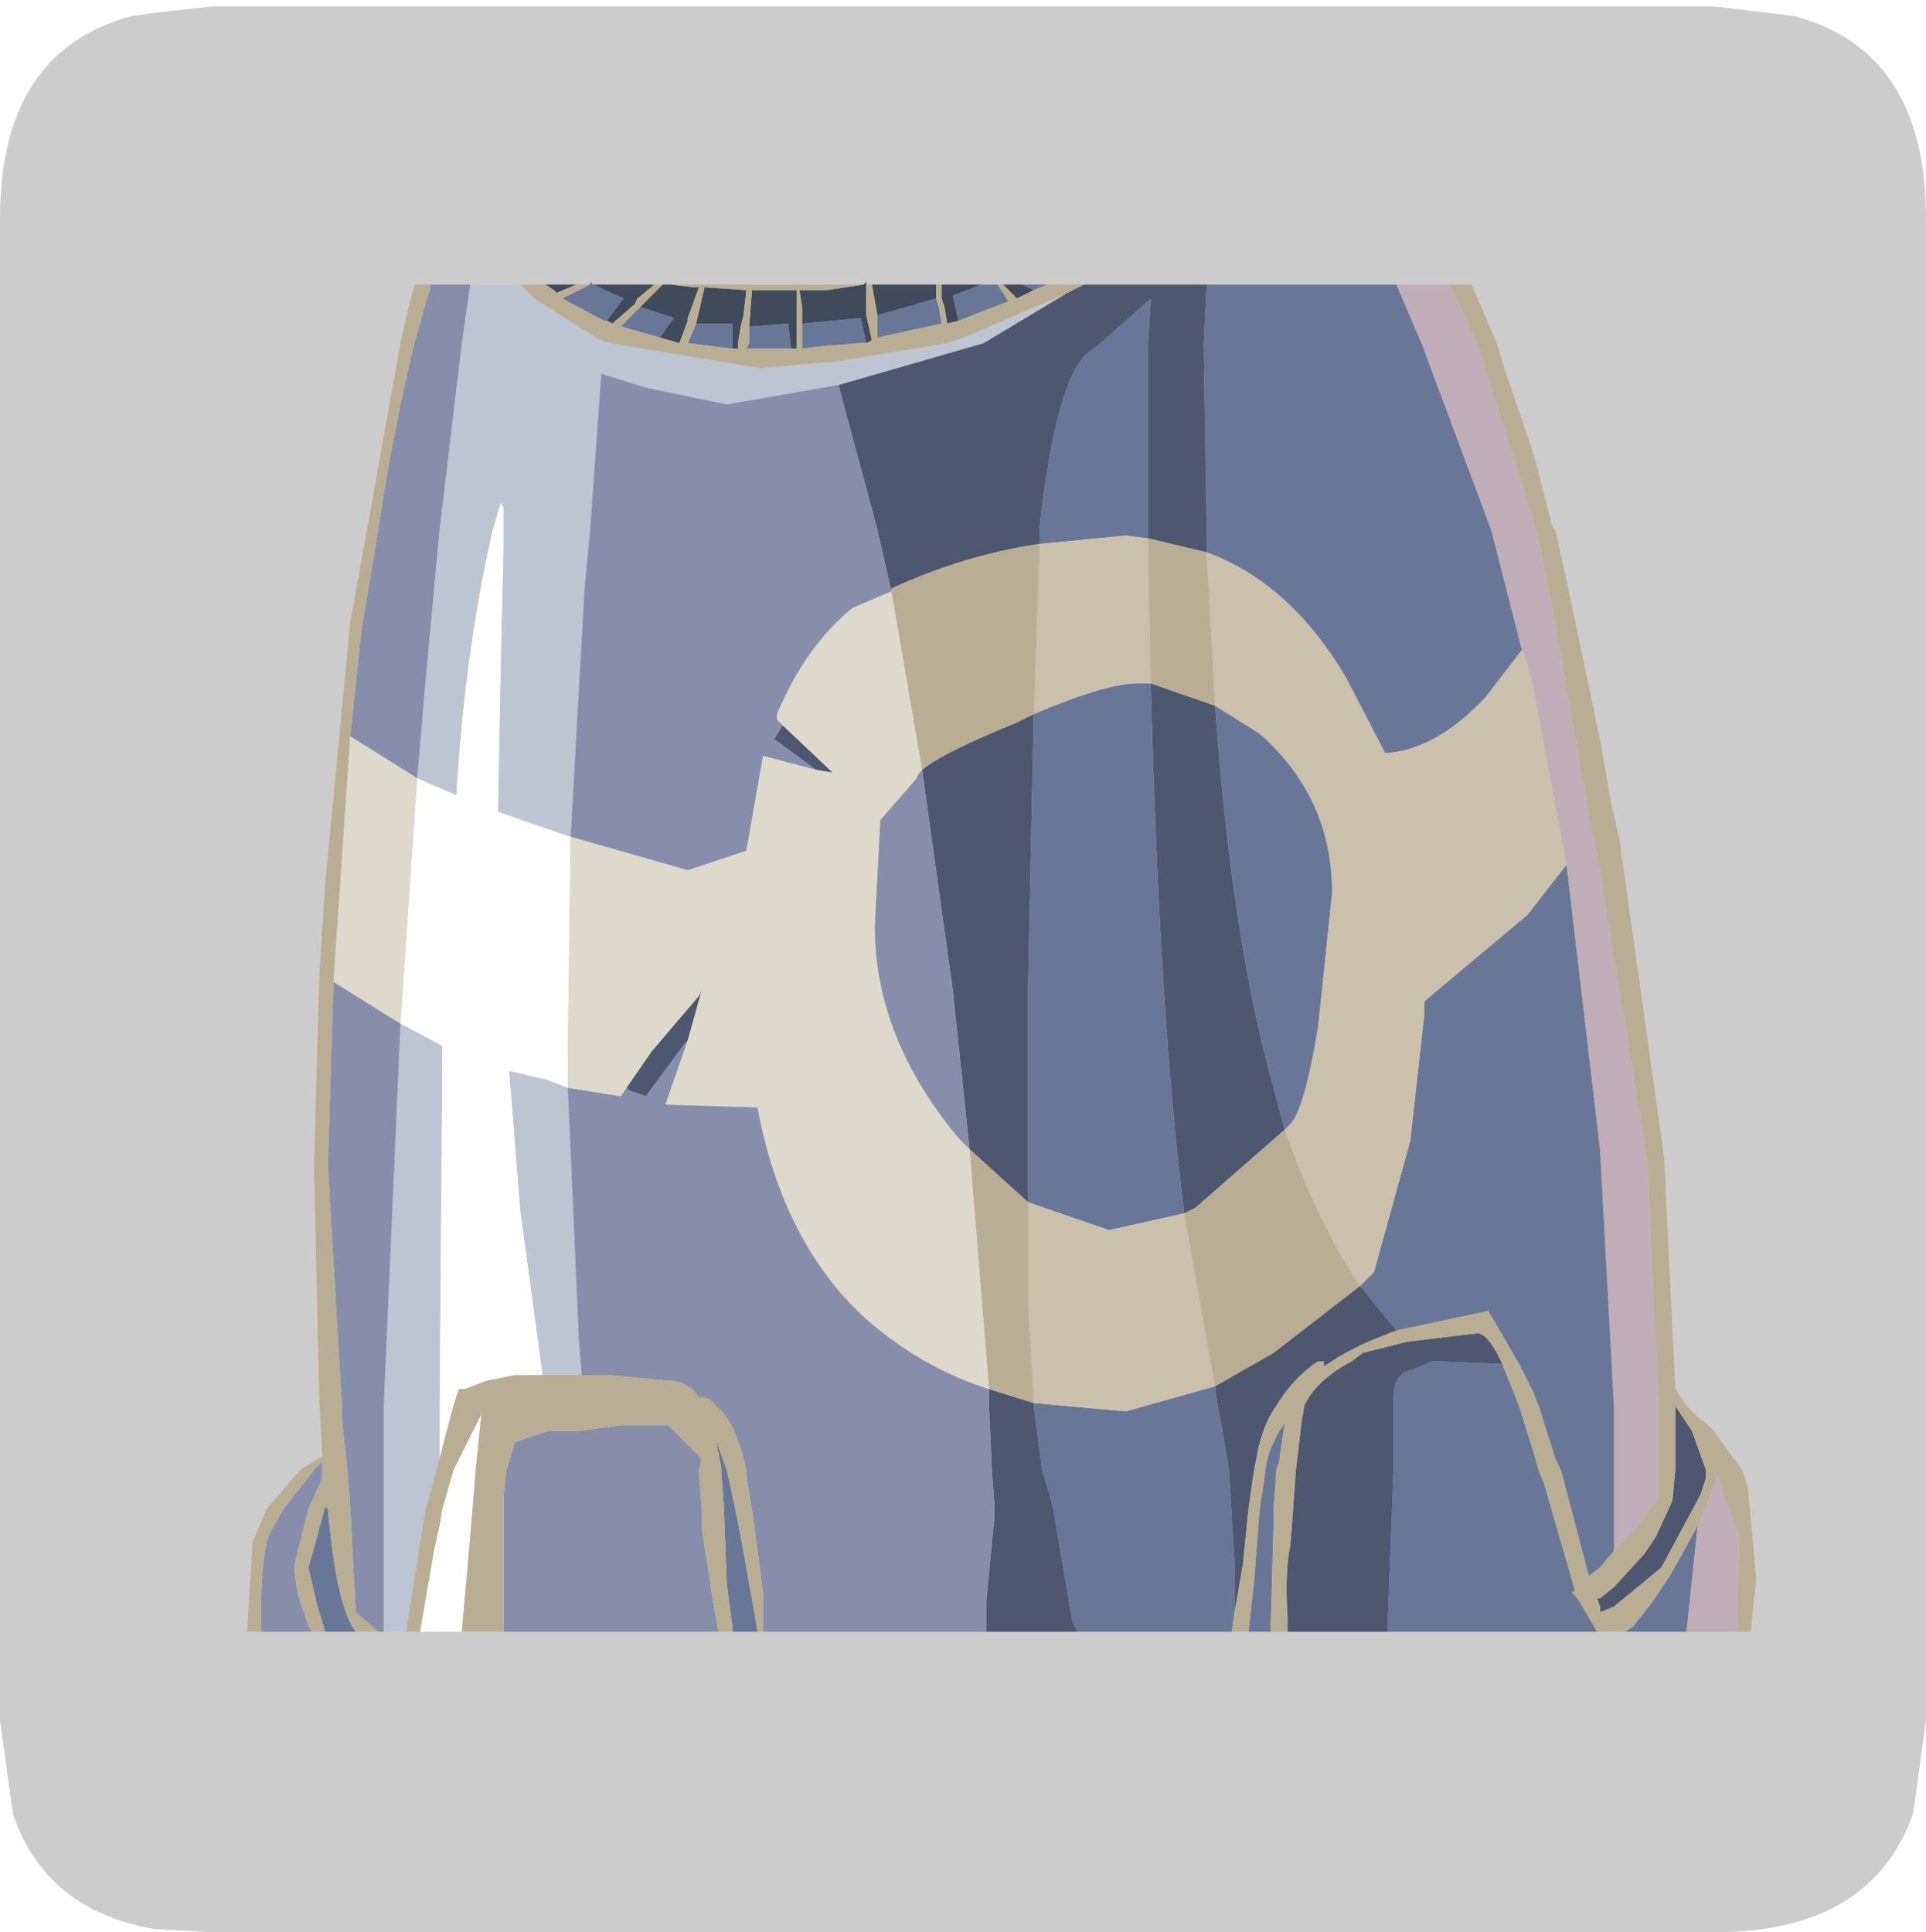 <?xml version="1.0" encoding="UTF-8" standalone="no"?>
<svg xmlns:ffdec="https://www.free-decompiler.com/flash" xmlns:xlink="http://www.w3.org/1999/xlink" ffdec:objectType="frame" height="30.1px" width="30.0px" xmlns="http://www.w3.org/2000/svg">
  <g transform="matrix(1.0, 0.0, 0.0, 1.0, 0.0, 0.0)">
    <use ffdec:characterId="1" height="30.0" transform="matrix(1.0, 0.0, 0.0, 1.0, 0.0, 0.0)" width="30.0" xlink:href="#shape0"/>
    <use ffdec:characterId="5" height="30.0" transform="matrix(1.0, 0.0, 0.0, 1.0, 0.0, 0.1)" width="30.0" xlink:href="#sprite0"/>
  </g>
  <defs>
    <g id="shape0" transform="matrix(1.0, 0.0, 0.0, 1.0, 0.0, 0.0)">
      <path d="M0.0 0.0 L30.0 0.0 30.0 30.0 0.0 30.0 0.0 0.0" fill="#33cc66" fill-opacity="0.0" fill-rule="evenodd" stroke="none"/>
    </g>
    <g id="sprite0" transform="matrix(1.0, 0.0, 0.0, 1.0, 0.0, 0.0)">
      <use ffdec:characterId="2" height="30.0" transform="matrix(1.0, 0.0, 0.0, 1.0, 0.0, 0.0)" width="30.0" xlink:href="#shape1"/>
      <filter id="filter0">
        <feColorMatrix in="SourceGraphic" result="filterResult0" type="matrix" values="0 0 0 0 1.0,0 0 0 0 1.0,0 0 0 0 1.0,0 0 0 1 0"/>
        <feConvolveMatrix divisor="9.0" in="filterResult0" kernelMatrix="1 1 1 1 1 1 1 1 1" order="3 3" result="filterResult1"/>
        <feComposite in="SourceGraphic" in2="filterResult1" operator="over" result="filterResult2"/>
      </filter>
      <use ffdec:characterId="4" filter="url(#filter0)" height="24.2" transform="matrix(0.869, 0.0, 0.0, 0.869, 3.848, 4.289)" width="27.05" xlink:href="#sprite1"/>
    </g>
    <g id="shape1" transform="matrix(1.0, 0.0, 0.0, 1.0, 0.0, 0.0)">
      <path d="M27.95 0.15 Q30.0 0.7 30.0 3.3 L30.0 26.7 29.8 28.15 Q29.15 30.0 26.7 30.0 L3.3 30.0 2.4 29.95 Q0.7 29.65 0.2 28.15 L0.0 26.7 0.0 3.3 Q0.0 0.7 2.05 0.15 L2.4 0.1 3.3 0.0 26.7 0.0 27.95 0.15" fill="#cccccc" fill-rule="evenodd" stroke="none"/>
    </g>
    <g id="sprite1" transform="matrix(1.0, 0.0, 0.0, 1.0, -1.55, -2.0)">
      <use ffdec:characterId="3" height="24.2" transform="matrix(1.0, 0.0, 0.0, 1.0, 1.55, 2.0)" width="27.05" xlink:href="#shape2"/>
    </g>
    <g id="shape2" transform="matrix(1.0, 0.0, 0.0, 1.0, -1.55, -2.0)">
      <path d="M5.4 26.2 L4.65 26.2 4.9 24.75 5.0 24.3 5.05 24.0 5.25 23.3 5.75 22.3 5.65 23.3 5.55 24.5 5.4 26.2 M7.35 11.95 L7.3 15.8 7.3 16.45 6.9 16.3 6.25 16.15 6.45 18.65 6.85 21.6 6.35 21.6 5.85 21.7 5.45 21.85 5.35 21.85 5.25 22.15 5.0 23.1 5.0 22.25 5.0 22.15 5.05 15.7 4.3 15.3 4.6 10.9 5.3 11.2 Q5.45 8.65 5.95 6.45 L6.1 5.95 6.15 6.05 6.15 6.45 6.15 6.75 6.1 8.85 6.05 11.5 7.35 11.95" fill="#ffffff" fill-rule="evenodd" stroke="none"/>
      <path d="M24.4 8.6 L23.85 6.45 22.6 3.1 22.15 2.05 23.1 2.05 23.6 3.1 24.6 6.25 24.65 6.45 24.7 6.65 24.95 7.85 25.65 11.8 25.8 12.55 26.65 17.75 26.85 22.15 26.85 23.3 26.85 23.7 26.85 23.8 26.4 24.4 26.05 24.75 26.05 23.3 26.05 22.15 25.8 17.55 25.2 12.45 24.6 9.25 24.5 8.85 24.4 8.6 M28.25 26.2 L27.35 26.2 27.55 24.3 27.8 23.7 27.9 23.45 27.9 23.4 28.3 24.5 28.25 26.2" fill="#c0adb7" fill-rule="evenodd" stroke="none"/>
      <path d="M22.15 2.05 L22.6 3.1 23.85 6.45 24.4 8.6 23.75 9.45 Q22.85 10.4 21.95 10.45 L21.25 9.1 Q20.25 7.4 18.75 6.85 L18.75 6.45 18.7 3.15 18.7 3.1 18.75 2.05 22.15 2.05 M25.2 12.45 L25.8 17.55 26.05 22.15 26.05 23.3 26.05 24.75 25.8 25.05 25.6 25.2 25.1 23.3 25.0 23.1 24.7 22.15 24.6 21.9 24.35 21.4 23.8 20.45 22.15 20.8 21.5 20.0 21.75 19.75 22.4 17.4 22.65 15.15 22.65 14.9 24.5 13.35 25.2 12.45 M27.35 26.2 L26.25 26.2 26.4 26.1 26.75 25.65 27.05 25.2 27.25 24.85 27.55 24.3 27.35 26.2 M25.75 26.2 L22.0 26.2 22.0 25.95 22.1 23.3 22.1 22.15 22.1 22.0 Q22.1 21.55 22.45 21.5 L22.8 21.35 24.05 21.4 24.35 22.15 24.6 22.95 24.7 23.3 24.8 23.55 25.35 25.45 25.3 25.5 25.4 25.6 25.75 26.2 M19.9 26.2 L19.5 26.2 19.6 25.3 19.7 24.0 19.8 23.35 19.8 23.3 Q19.85 22.9 20.15 22.45 L20.05 23.15 20.0 23.3 19.95 24.0 19.95 24.25 19.9 26.05 19.9 26.2 M19.2 26.2 L16.45 26.2 16.35 26.05 16.0 24.0 15.95 23.8 15.8 23.3 15.65 22.15 15.65 22.1 17.3 22.25 18.9 21.8 18.95 22.15 19.0 22.4 19.15 23.3 19.25 24.95 19.25 25.85 19.2 26.2 M10.7 26.2 L10.25 26.2 10.25 26.1 10.15 25.35 10.1 24.05 10.1 24.0 10.05 23.3 10.05 23.25 9.95 22.75 10.15 23.3 10.3 24.0 10.4 24.5 10.65 25.9 10.7 26.2 M3.5 26.2 L2.95 26.2 2.8 25.7 2.65 25.05 2.9 24.15 2.95 23.95 3.0 24.0 Q3.15 25.75 3.5 26.2 M7.7 2.05 L7.7 2.0 7.75 2.05 8.3 2.3 8.0 2.7 7.95 2.7 7.2 2.3 7.7 2.05 M14.7 2.05 L15.0 2.05 15.2 2.35 14.3 2.7 14.2 2.25 14.7 2.05 M15.45 2.05 L15.9 2.05 15.65 2.15 15.45 2.05 M18.9 9.6 L19.7 10.1 Q21.0 11.25 21.0 12.95 L20.75 15.35 Q20.5 16.85 20.25 17.1 L20.15 17.2 19.95 16.45 Q19.2 13.8 18.9 9.6 M15.75 6.7 L15.75 6.45 Q16.05 3.7 16.65 3.25 L16.85 3.1 17.75 2.3 17.7 3.1 17.7 3.3 17.7 6.45 17.7 6.6 17.3 6.55 15.75 6.7 M17.75 9.2 Q17.9 15.15 18.35 18.7 L17.0 19.0 15.55 18.5 15.55 14.6 15.65 9.75 Q16.95 9.2 17.5 9.2 L17.75 9.2 M12.85 2.6 L13.9 2.3 13.95 2.45 14.0 2.75 12.85 3.0 12.85 2.6 M9.6 2.75 L10.25 2.75 10.25 3.2 9.45 3.1 9.6 2.75 M10.55 2.8 L10.6 2.8 11.25 2.75 11.3 3.2 10.7 3.2 10.5 3.2 10.55 3.1 10.55 2.8 M11.5 2.75 L12.55 2.65 12.65 3.1 12.55 3.1 11.9 3.15 11.5 3.2 11.5 2.9 11.5 2.75 M8.95 3.0 L8.25 2.8 8.6 2.45 8.9 2.55 9.2 2.65 8.95 3.0" fill="#687797" fill-rule="evenodd" stroke="none"/>
      <path d="M24.4 8.6 L24.5 8.85 24.6 9.25 25.2 12.45 24.5 13.35 22.65 14.9 22.65 15.15 22.4 17.4 21.75 19.75 21.5 20.0 Q20.75 18.9 20.15 17.2 L20.25 17.1 Q20.5 16.85 20.75 15.35 L21.0 12.95 Q21.0 11.25 19.7 10.1 L18.9 9.6 18.75 6.85 Q20.25 7.4 21.25 9.1 L21.95 10.45 Q22.85 10.4 23.75 9.45 L24.4 8.6 M15.75 6.7 L17.3 6.55 17.7 6.6 17.75 9.2 17.5 9.2 Q16.95 9.2 15.65 9.75 L15.75 6.95 15.75 6.7 M15.55 18.5 L17.0 19.0 18.35 18.7 18.5 19.55 18.9 21.8 17.3 22.25 15.65 22.1 15.55 20.35 15.55 18.5" fill="#cac0ac" fill-rule="evenodd" stroke="none"/>
      <path d="M18.75 2.05 L18.7 3.1 18.7 3.15 18.75 6.45 18.75 6.85 17.7 6.6 17.7 6.45 17.7 3.3 17.7 3.1 17.75 2.3 16.85 3.1 16.65 3.25 Q16.05 3.7 15.75 6.45 L15.75 6.7 Q14.4 6.9 13.1 7.5 L13.1 7.55 12.85 6.45 12.15 3.85 14.75 3.1 16.25 2.2 16.55 2.05 18.75 2.05 M22.0 26.2 L20.2 26.2 20.2 25.95 Q20.15 25.1 20.25 24.65 L20.3 24.0 20.35 23.3 20.45 22.45 20.5 22.15 Q20.7 21.7 21.35 21.35 L21.55 21.2 22.35 21.0 23.6 20.85 Q23.8 20.85 24.05 21.4 L22.8 21.35 22.45 21.5 Q22.1 21.55 22.1 22.0 L22.1 22.15 22.1 23.3 22.0 25.95 22.0 26.2 M16.45 26.2 L14.8 26.2 14.8 25.65 14.95 24.1 14.95 24.0 14.9 23.3 14.85 22.15 14.85 21.85 15.65 22.1 15.65 22.15 15.8 23.3 15.95 23.8 16.0 24.0 16.35 26.05 16.45 26.2 M21.5 20.0 L22.15 20.8 21.65 21.0 Q21.2 21.2 20.85 21.45 L20.85 21.35 20.75 21.35 Q20.3 21.65 20.0 22.15 19.75 22.5 19.65 23.05 L19.6 23.3 19.5 24.0 19.4 25.0 19.25 25.85 19.25 24.95 19.15 23.3 19.0 22.4 18.95 22.15 18.9 21.8 19.95 21.2 21.5 20.0 M27.15 22.2 L27.15 22.15 27.45 22.6 27.7 23.3 27.7 23.4 27.7 23.45 27.6 23.75 26.9 25.05 26.05 25.75 25.8 25.85 25.8 25.75 25.75 25.6 25.8 25.6 26.05 25.4 26.6 24.8 26.8 24.5 27.1 23.85 27.15 23.3 27.15 22.2 M17.75 9.2 L18.9 9.6 Q19.2 13.8 19.95 16.45 L20.15 17.2 18.55 18.6 18.35 18.7 Q17.9 15.15 17.75 9.2 M11.15 9.95 L12.05 10.8 11.75 10.75 11.0 10.2 11.15 9.95 M8.35 16.45 L8.8 15.8 9.65 14.8 9.7 14.7 9.45 15.6 9.4 15.65 8.7 16.6 8.4 16.5 8.35 16.45 M13.65 10.75 Q14.0 10.45 15.35 9.9 L15.65 9.75 15.55 14.6 15.55 18.5 14.5 17.55 14.2 14.7 13.65 10.75" fill="#4d576f" fill-rule="evenodd" stroke="none"/>
      <path d="M6.9 2.05 L7.45 2.05 7.1 2.2 7.05 2.15 6.9 2.05 M7.75 2.05 L8.85 2.05 8.55 2.3 8.5 2.4 8.1 2.75 8.0 2.7 8.3 2.3 7.75 2.05 M9.0 2.05 L9.15 2.05 9.55 2.1 9.65 2.1 9.45 2.65 9.45 2.7 9.3 3.1 8.95 3.0 9.2 2.65 8.9 2.55 8.6 2.45 9.0 2.05 M12.6 2.05 L12.65 2.0 12.65 2.05 12.65 2.2 12.65 2.6 12.75 3.05 12.65 3.1 12.55 2.65 11.5 2.75 11.5 2.45 11.45 2.15 11.95 2.15 12.6 2.05 M12.75 2.05 L13.9 2.05 13.9 2.3 12.85 2.6 12.75 2.05 M14.0 2.05 L14.7 2.05 14.2 2.25 14.3 2.7 14.1 2.75 14.05 2.45 14.0 2.3 14.0 2.05 M15.1 2.05 L15.45 2.05 15.65 2.15 15.35 2.3 15.1 2.05 M9.6 2.75 L9.75 2.1 10.5 2.15 10.45 2.6 10.4 2.8 10.35 3.1 10.35 3.2 10.25 3.2 10.25 2.75 9.6 2.75 M11.3 3.2 L11.25 2.75 10.6 2.8 10.55 2.8 10.6 2.15 11.4 2.15 11.4 3.2 11.3 3.2" fill="#3f4a5a" fill-rule="evenodd" stroke="none"/>
      <path d="M4.4 26.2 L4.0 26.2 4.0 25.1 4.0 24.0 4.0 23.3 4.0 22.15 4.3 15.3 5.05 15.7 5.0 22.15 5.0 22.25 5.0 23.1 4.95 23.3 4.75 24.0 4.4 26.2 M5.55 2.05 L6.45 2.05 6.6 2.2 6.7 2.3 7.8 3.0 7.9 3.05 8.05 3.1 10.75 3.55 11.85 3.45 12.0 3.45 14.1 3.1 14.4 3.0 16.25 2.2 14.75 3.1 12.15 3.85 10.15 4.2 8.7 3.9 7.9 3.65 7.7 6.45 7.6 7.5 7.35 11.95 6.05 11.5 6.1 8.85 6.15 6.75 6.15 6.45 6.15 6.05 6.1 5.95 5.95 6.45 Q5.45 8.65 5.3 11.2 L4.6 10.9 4.75 9.15 5.0 6.45 5.4 3.1 5.55 2.05 M6.85 21.6 L6.45 18.65 6.25 16.15 6.9 16.3 7.3 16.45 7.5 21.0 7.55 21.6 6.85 21.6" fill="#bdc5d2" fill-rule="evenodd" stroke="none"/>
      <path d="M14.8 26.2 L10.8 26.2 10.8 26.1 10.8 25.5 10.6 24.0 10.5 23.4 10.5 23.3 Q10.3 22.4 9.95 22.15 9.85 22.0 9.7 22.0 L9.65 22.0 Q9.45 21.7 9.1 21.7 L8.05 21.6 7.55 21.6 7.5 21.0 7.3 16.45 8.25 16.6 8.35 16.45 8.4 16.5 8.7 16.6 9.4 15.65 9.45 15.6 9.05 16.75 10.7 16.8 Q11.15 19.2 12.6 20.55 13.6 21.45 14.85 21.85 L14.85 22.15 14.9 23.3 14.95 24.0 14.95 24.1 14.8 25.65 14.8 26.2 M10.0 26.2 L6.15 26.2 6.15 24.0 6.15 23.75 6.2 23.3 6.35 22.8 6.95 22.6 7.15 22.6 7.3 22.6 7.5 22.6 8.25 22.5 9.1 22.5 9.7 23.1 9.65 23.3 9.65 23.35 9.7 24.0 9.7 24.35 9.85 25.3 9.9 25.65 10.0 26.2 M4.0 26.2 L3.9 26.2 3.5 25.85 3.4 24.0 3.35 23.3 3.25 22.4 3.25 22.15 3.0 17.85 3.1 14.55 4.3 15.3 4.0 22.15 4.0 23.3 4.0 24.0 4.0 25.1 4.0 26.2 M2.7 26.2 L1.8 26.2 1.8 25.85 Q1.8 24.85 1.95 24.45 L2.2 24.0 2.75 23.3 2.9 23.15 2.9 23.3 2.9 23.45 2.65 24.0 2.6 24.2 2.4 25.0 Q2.4 25.5 2.7 26.2 M4.85 2.05 L5.55 2.05 5.4 3.1 5.0 6.45 4.75 9.15 4.6 10.9 3.4 10.15 3.6 8.25 3.9 6.45 Q4.15 4.75 4.55 3.1 L4.85 2.05 M12.15 3.85 L12.85 6.45 13.1 7.55 12.4 7.85 Q11.55 8.55 11.05 9.75 L11.05 9.85 11.15 9.95 11.0 10.2 11.75 10.75 10.8 10.5 10.5 12.2 10.2 12.3 9.45 12.55 7.35 11.95 7.6 7.5 7.7 6.45 7.9 3.65 8.7 3.9 10.15 4.2 12.15 3.85 M14.5 17.55 L14.3 17.35 Q12.8 15.55 12.8 13.55 L12.9 11.65 13.55 10.9 13.6 10.8 13.65 10.75 14.2 14.7 14.5 17.55" fill="#868eac" fill-rule="evenodd" stroke="none"/>
      <path d="M26.05 24.75 L26.4 24.4 26.85 23.8 26.85 23.7 26.85 23.3 26.85 22.15 26.65 17.75 25.8 12.55 25.65 11.8 24.95 7.85 24.7 6.65 24.65 6.45 24.6 6.25 23.6 3.1 23.1 2.05 23.5 2.05 23.95 3.1 24.1 3.6 24.6 5.05 24.95 6.4 25.0 6.45 25.2 7.35 25.8 10.2 26.0 11.35 26.15 12.0 26.95 17.7 27.15 21.85 27.35 22.15 27.55 22.35 27.8 22.55 28.35 23.3 28.45 23.6 28.6 25.25 28.5 26.2 28.25 26.2 28.3 24.5 27.9 23.4 27.9 23.45 27.8 23.7 27.55 24.3 27.25 24.85 27.05 25.2 26.75 25.65 26.4 26.1 26.25 26.2 26.2 26.2 26.1 26.2 25.75 26.2 25.4 25.6 25.3 25.5 25.35 25.45 24.8 23.55 24.7 23.3 24.6 22.95 24.35 22.15 24.05 21.4 Q23.8 20.85 23.6 20.85 L22.35 21.0 21.55 21.2 21.35 21.35 Q20.7 21.7 20.5 22.15 L20.45 22.45 20.35 23.3 20.3 24.0 20.25 24.65 Q20.15 25.1 20.2 25.95 L20.2 26.2 19.9 26.2 19.9 26.05 19.95 24.25 19.95 24.0 20.0 23.3 20.05 23.15 20.15 22.45 Q19.85 22.9 19.8 23.3 L19.8 23.35 19.7 24.0 19.6 25.3 19.5 26.2 19.2 26.2 19.25 25.85 19.4 25.0 19.5 24.0 19.6 23.3 19.65 23.05 Q19.75 22.5 20.0 22.15 20.3 21.65 20.75 21.35 L20.85 21.35 20.85 21.45 Q21.2 21.2 21.65 21.0 L22.15 20.8 23.8 20.45 24.35 21.4 24.6 21.9 24.7 22.15 25.0 23.1 25.1 23.3 25.6 25.2 25.8 25.05 26.05 24.75 M10.8 26.2 L10.7 26.2 10.65 25.9 10.4 24.5 10.3 24.0 10.15 23.3 9.95 22.75 10.05 23.25 10.05 23.3 10.1 24.0 10.1 24.05 10.15 25.35 10.25 26.1 10.25 26.2 10.0 26.2 9.9 25.65 9.85 25.3 9.7 24.35 9.7 24.0 9.65 23.35 9.65 23.3 9.7 23.1 9.1 22.5 8.25 22.5 7.5 22.6 7.3 22.6 7.15 22.6 6.95 22.6 6.35 22.8 6.2 23.3 6.15 23.75 6.15 24.0 6.15 26.2 5.4 26.2 5.55 24.5 5.65 23.3 5.75 22.3 5.25 23.3 5.05 24.0 5.0 24.3 4.9 24.75 4.65 26.2 4.4 26.2 4.75 24.0 4.95 23.3 5.0 23.1 5.25 22.15 5.35 21.85 5.45 21.85 5.85 21.7 6.35 21.6 6.85 21.6 7.55 21.6 8.05 21.6 9.1 21.7 Q9.45 21.7 9.65 22.0 L9.7 22.0 Q9.85 22.0 9.95 22.15 10.3 22.4 10.5 23.3 L10.5 23.4 10.6 24.0 10.8 25.5 10.8 26.1 10.8 26.2 M3.9 26.2 L3.5 26.2 Q3.15 25.75 3.0 24.0 L2.95 23.95 2.9 24.15 2.65 25.05 2.8 25.7 2.95 26.2 2.7 26.2 Q2.4 25.5 2.4 25.0 L2.6 24.2 2.65 24.0 2.9 23.45 2.9 23.3 2.9 23.15 2.75 23.3 2.2 24.0 1.95 24.45 Q1.8 24.85 1.8 25.85 L1.8 26.2 1.55 26.2 1.65 24.6 1.9 24.0 2.5 23.3 2.9 23.05 2.85 22.15 2.75 17.85 2.85 14.35 2.95 12.8 3.4 8.1 3.7 6.45 4.3 3.1 4.4 2.65 4.55 2.05 4.85 2.05 4.55 3.1 Q4.15 4.75 3.9 6.45 L3.6 8.25 3.4 10.15 3.1 14.55 3.0 17.85 3.25 22.15 3.25 22.4 3.35 23.3 3.4 24.0 3.5 25.85 3.9 26.2 M6.45 2.05 L6.9 2.05 7.05 2.15 7.1 2.2 7.45 2.05 7.7 2.05 7.2 2.3 7.95 2.7 8.0 2.7 8.1 2.75 8.5 2.4 8.55 2.3 8.85 2.05 9.0 2.05 8.6 2.45 8.25 2.8 8.95 3.0 9.3 3.1 9.45 2.7 9.45 2.65 9.65 2.1 9.55 2.1 9.15 2.05 12.6 2.05 11.95 2.15 11.45 2.15 11.5 2.45 11.5 2.75 11.5 2.9 11.5 3.2 11.9 3.15 12.55 3.1 12.65 3.1 12.75 3.05 12.65 2.6 12.65 2.2 12.65 2.05 12.75 2.05 12.85 2.6 12.85 3.0 14.0 2.75 13.95 2.45 13.9 2.3 13.9 2.05 14.0 2.05 14.0 2.3 14.05 2.45 14.1 2.75 14.3 2.7 15.2 2.35 15.0 2.05 15.1 2.05 15.35 2.3 15.65 2.15 15.9 2.05 16.55 2.05 16.25 2.2 14.4 3.0 14.1 3.1 12.0 3.45 11.85 3.45 10.75 3.55 8.05 3.1 7.9 3.05 7.8 3.0 6.7 2.3 6.6 2.2 6.45 2.05 M20.15 17.2 Q20.75 18.9 21.5 20.0 L19.95 21.2 18.9 21.8 18.5 19.55 18.35 18.7 18.55 18.6 20.15 17.2 M27.15 22.2 L27.15 23.3 27.1 23.85 26.8 24.5 26.6 24.8 26.05 25.4 25.8 25.6 25.75 25.6 25.8 25.75 25.8 25.85 26.05 25.75 26.9 25.05 27.6 23.75 27.7 23.45 27.7 23.4 27.7 23.3 27.45 22.6 27.15 22.15 27.15 22.2 M13.1 7.55 L13.1 7.5 Q14.4 6.9 15.75 6.7 L15.75 6.95 15.65 9.75 15.35 9.9 Q14.0 10.45 13.65 10.75 L13.1 7.55 M17.7 6.6 L18.75 6.85 18.9 9.6 17.75 9.2 17.7 6.6 M10.25 3.2 L10.35 3.2 10.35 3.1 10.4 2.8 10.45 2.6 10.5 2.15 9.75 2.1 9.6 2.75 9.45 3.1 10.25 3.2 M11.3 3.2 L11.4 3.2 11.4 2.15 10.6 2.15 10.55 2.8 10.55 3.1 10.5 3.2 10.7 3.2 11.3 3.2 M14.85 21.85 L14.5 17.55 15.55 18.5 15.55 20.35 15.65 22.1 14.85 21.85" fill="#b9ad93" fill-rule="evenodd" stroke="none"/>
      <path d="M11.75 10.75 L12.05 10.8 11.15 9.95 11.05 9.85 11.05 9.75 Q11.55 8.55 12.4 7.85 L13.1 7.55 13.65 10.75 13.6 10.8 13.55 10.9 12.9 11.65 12.8 13.55 Q12.8 15.55 14.3 17.35 L14.5 17.55 14.85 21.85 Q13.6 21.45 12.6 20.55 11.15 19.2 10.7 16.8 L9.05 16.75 9.45 15.6 9.7 14.7 9.65 14.8 8.8 15.8 8.35 16.45 8.25 16.6 7.3 16.45 7.3 15.8 7.35 11.95 9.45 12.55 10.2 12.3 10.5 12.2 10.8 10.5 11.75 10.75 M3.4 10.15 L4.6 10.9 4.3 15.3 3.1 14.55 3.4 10.15" fill="#dedacb" fill-rule="evenodd" stroke="none"/>
    </g>
  </defs>
</svg>
